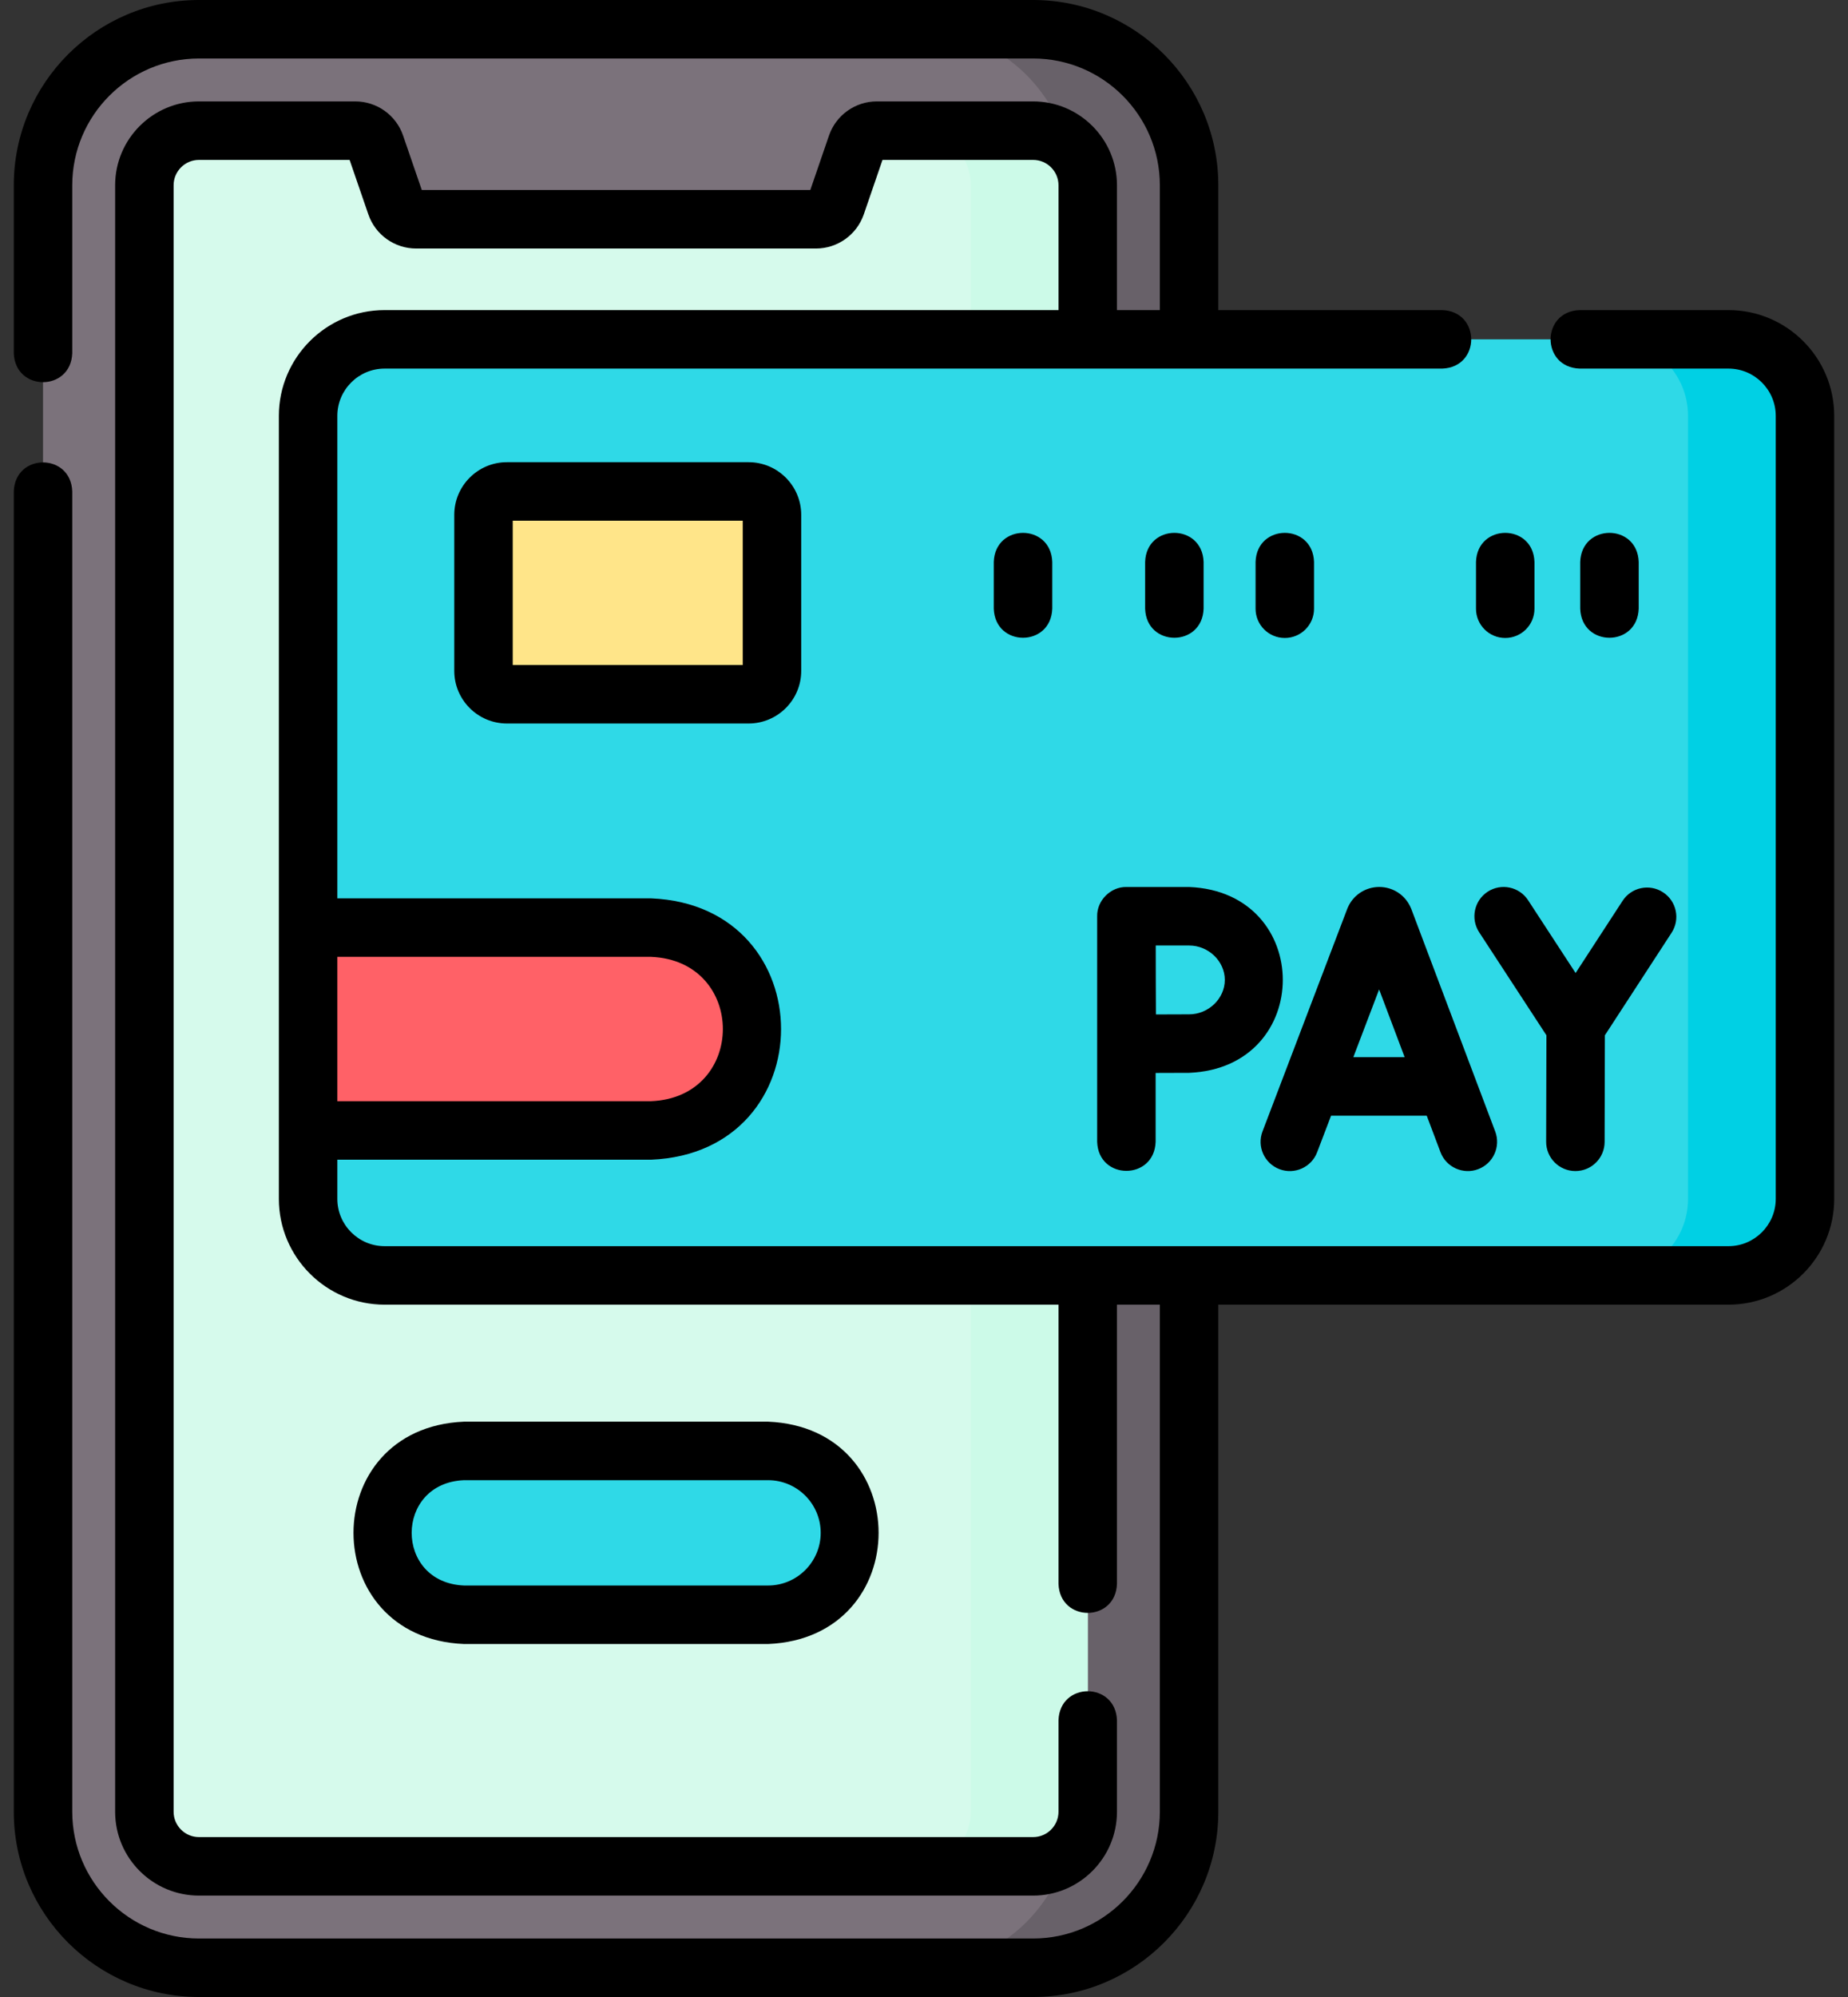 <svg width="50" height="54" viewBox="0 0 50 54" fill="none" xmlns="http://www.w3.org/2000/svg">
<rect x="0" y="0" width="50" height="54" fill="#333333" stroke="none"/>
<path d="M27.953 53.209H5.383C3.053 53.209 1.164 51.32 1.164 48.99V5.01C1.164 2.68 3.053 0.791 5.383 0.791H27.953C30.283 0.791 32.172 2.68 32.172 5.01V48.99C32.172 51.32 30.283 53.209 27.953 53.209Z" fill="#7B727B"/>
<path d="M27.953 0.791H24.789C27.119 0.791 29.008 2.68 29.008 5.01V48.99C29.008 51.32 27.119 53.209 24.789 53.209H27.953C30.283 53.209 32.172 51.32 32.172 48.99V5.01C32.172 2.68 30.283 0.791 27.953 0.791Z" fill="#686169"/>
<path d="M29.43 5.01V48.99C29.43 49.806 28.769 50.467 27.953 50.467H5.383C4.567 50.467 3.906 49.806 3.906 48.99V5.01C3.906 4.194 4.567 3.533 5.383 3.533H9.613C9.858 3.533 10.077 3.689 10.157 3.922L10.714 5.541C10.794 5.773 11.013 5.93 11.259 5.93H22.077C22.323 5.93 22.541 5.773 22.622 5.541L23.179 3.922C23.259 3.689 23.478 3.533 23.723 3.533H27.953C28.769 3.533 29.43 4.194 29.43 5.01Z" fill="#D6FAEC"/>
<path d="M27.953 3.533H24.789C25.605 3.533 26.266 4.194 26.266 5.01V48.99C26.266 49.806 25.605 50.467 24.789 50.467H27.953C28.769 50.467 29.43 49.806 29.43 48.99V5.01C29.43 4.194 28.769 3.533 27.953 3.533Z" fill="#CCFAE8"/>
<path d="M20.781 43.664H12.555C11.332 43.664 10.34 42.672 10.34 41.449C10.34 40.226 11.332 39.234 12.555 39.234H20.781C22.005 39.234 22.996 40.226 22.996 41.449C22.996 42.672 22.005 43.664 20.781 43.664Z" fill="#2FD9E7"/>
<path d="M46.766 34.488H10.406C9.263 34.488 8.336 33.561 8.336 32.418V11.246C8.336 10.103 9.263 9.176 10.406 9.176H46.766C47.909 9.176 48.836 10.103 48.836 11.246V32.418C48.836 33.561 47.909 34.488 46.766 34.488Z" fill="#2FD9E7"/>
<path d="M46.766 9.176H43.601C44.745 9.176 45.672 10.103 45.672 11.246V32.418C45.672 33.561 44.745 34.488 43.601 34.488H46.766C47.909 34.488 48.836 33.561 48.836 32.418V11.246C48.836 10.103 47.909 9.176 46.766 9.176Z" fill="#00D0E4"/>
<path d="M20.254 18.773H13.715C13.365 18.773 13.082 18.49 13.082 18.141V13.922C13.082 13.572 13.365 13.289 13.715 13.289H20.254C20.603 13.289 20.887 13.572 20.887 13.922V18.141C20.887 18.49 20.603 18.773 20.254 18.773Z" fill="#FFE589"/>
<path d="M17.617 30.567H8.336V25.083H17.617C19.132 25.083 20.359 26.311 20.359 27.825C20.359 29.34 19.132 30.567 17.617 30.567Z" fill="#FF6167"/>
<path d="M12.555 38.443C8.566 38.609 8.569 44.291 12.555 44.455H20.781C24.77 44.289 24.767 38.608 20.781 38.443H12.555ZM22.205 41.449C22.205 42.234 21.566 42.873 20.781 42.873H12.555C10.665 42.795 10.667 40.103 12.555 40.025H20.781C21.566 40.025 22.205 40.664 22.205 41.449Z" fill="black"/>
<path d="M46.766 8.385H42.739C41.691 8.421 41.692 9.931 42.739 9.967H46.766C47.471 9.967 48.045 10.541 48.045 11.246V32.418C48.045 33.123 47.471 33.697 46.766 33.697H10.406C9.701 33.697 9.127 33.123 9.127 32.418V31.359H17.617C22.306 31.164 22.302 24.485 17.617 24.292H9.127V11.246C9.127 10.541 9.701 9.967 10.406 9.967H39.021C40.068 9.931 40.067 8.421 39.021 8.385H32.963V5.01C32.963 2.247 30.715 0 27.953 0H5.383C2.62 0 0.373 2.247 0.373 5.01V9.549C0.409 10.596 1.919 10.596 1.955 9.549V5.01C1.955 3.12 3.493 1.582 5.383 1.582H27.953C29.843 1.582 31.381 3.12 31.381 5.01V8.385H30.221V5.01C30.221 3.759 29.203 2.742 27.953 2.742H23.724C23.141 2.742 22.621 3.112 22.43 3.664L21.924 5.138H11.412L10.905 3.663C10.715 3.112 10.195 2.742 9.612 2.742H5.383C4.132 2.742 3.115 3.76 3.115 5.01V48.99C3.115 50.241 4.132 51.258 5.383 51.258H27.953C29.203 51.258 30.221 50.241 30.221 48.99V46.517C30.184 45.47 28.674 45.471 28.639 46.517V48.99C28.639 49.368 28.331 49.676 27.953 49.676H5.383C5.005 49.676 4.697 49.368 4.697 48.99V5.01C4.697 4.632 5.005 4.324 5.383 4.324H9.459L9.967 5.8C10.157 6.35 10.676 6.72 11.259 6.72H22.076C22.66 6.72 23.179 6.35 23.37 5.799L23.877 4.324H27.953C28.331 4.324 28.639 4.632 28.639 5.01V8.385H10.406C8.829 8.385 7.545 9.668 7.545 11.246V32.418C7.545 33.996 8.829 35.279 10.406 35.279H28.639V42.828C28.675 43.875 30.185 43.875 30.221 42.828V35.279H31.381V48.99C31.381 50.88 29.843 52.418 27.953 52.418H5.383C3.493 52.418 1.955 50.88 1.955 48.99V13.289C1.919 12.242 0.409 12.242 0.373 13.289V48.99C0.373 51.753 2.62 54 5.383 54H27.953C30.715 54 32.963 51.753 32.963 48.99V35.279H46.766C48.343 35.279 49.627 33.996 49.627 32.418V11.246C49.627 9.668 48.343 8.385 46.766 8.385ZM17.617 25.874C20.206 25.982 20.204 29.67 17.617 29.777H9.127V25.874H17.617Z" fill="black"/>
<path d="M34.617 31.615C35.025 31.77 35.482 31.565 35.637 31.157L36.014 30.169H38.602L38.974 31.155C39.128 31.568 39.596 31.769 39.994 31.615C40.403 31.461 40.609 31.005 40.455 30.596L38.185 24.581C38.182 24.574 38.179 24.567 38.176 24.56C38.032 24.21 37.695 23.984 37.317 23.984H37.316C36.937 23.985 36.6 24.211 36.457 24.562C36.454 24.568 36.452 24.574 36.45 24.58L34.159 30.594C34.003 31.002 34.208 31.459 34.617 31.615ZM37.314 26.755L38.005 28.587H36.616L37.314 26.755Z" fill="black"/>
<path d="M41.84 27.994L41.833 30.873C41.832 31.31 42.185 31.665 42.622 31.666H42.624C43.06 31.666 43.414 31.314 43.415 30.878L43.422 27.995L45.227 25.222C45.465 24.856 45.362 24.366 44.995 24.128C44.629 23.889 44.139 23.993 43.901 24.359L42.63 26.311L41.345 24.343C41.106 23.977 40.616 23.874 40.25 24.113C39.885 24.352 39.782 24.842 40.02 25.208L41.84 27.994Z" fill="black"/>
<path d="M29.685 30.876C29.721 31.923 31.231 31.922 31.267 30.876V29.013C31.601 29.011 31.963 29.01 32.175 29.01C35.553 28.871 35.551 24.122 32.175 23.985H30.476C30.05 23.976 29.675 24.352 29.685 24.778V30.876ZM32.175 25.567C32.697 25.567 33.139 25.993 33.139 26.497C33.139 27.002 32.697 27.428 32.175 27.428C31.964 27.428 31.607 27.429 31.275 27.431C31.27 26.646 31.272 26.375 31.27 25.567H32.175V25.567Z" fill="black"/>
<path d="M13.715 12.498C12.93 12.498 12.291 13.137 12.291 13.922V18.141C12.291 18.926 12.93 19.564 13.715 19.564H20.254C21.039 19.564 21.678 18.926 21.678 18.141V13.922C21.678 13.137 21.039 12.498 20.254 12.498H13.715ZM20.096 17.982H13.873V14.08H20.096V17.982Z" fill="black"/>
<path d="M26.888 15.194V16.46C26.925 17.508 28.434 17.507 28.47 16.46V15.194C28.434 14.147 26.924 14.148 26.888 15.194Z" fill="black"/>
<path d="M40.726 17.251C41.163 17.251 41.517 16.897 41.517 16.46V15.194C41.481 14.147 39.971 14.148 39.935 15.194V16.46C39.935 16.897 40.289 17.251 40.726 17.251Z" fill="black"/>
<path d="M44.337 16.46V15.194C44.301 14.147 42.791 14.148 42.755 15.194V16.46C42.791 17.508 44.301 17.507 44.337 16.46Z" fill="black"/>
<path d="M32.565 16.46V15.194C32.528 14.147 31.018 14.148 30.983 15.194V16.46C31.019 17.508 32.529 17.507 32.565 16.46Z" fill="black"/>
<path d="M34.762 17.251C35.199 17.251 35.553 16.897 35.553 16.46V15.194C35.517 14.147 34.007 14.148 33.971 15.194V16.46C33.971 16.897 34.325 17.251 34.762 17.251Z" fill="black"/>
</svg>
